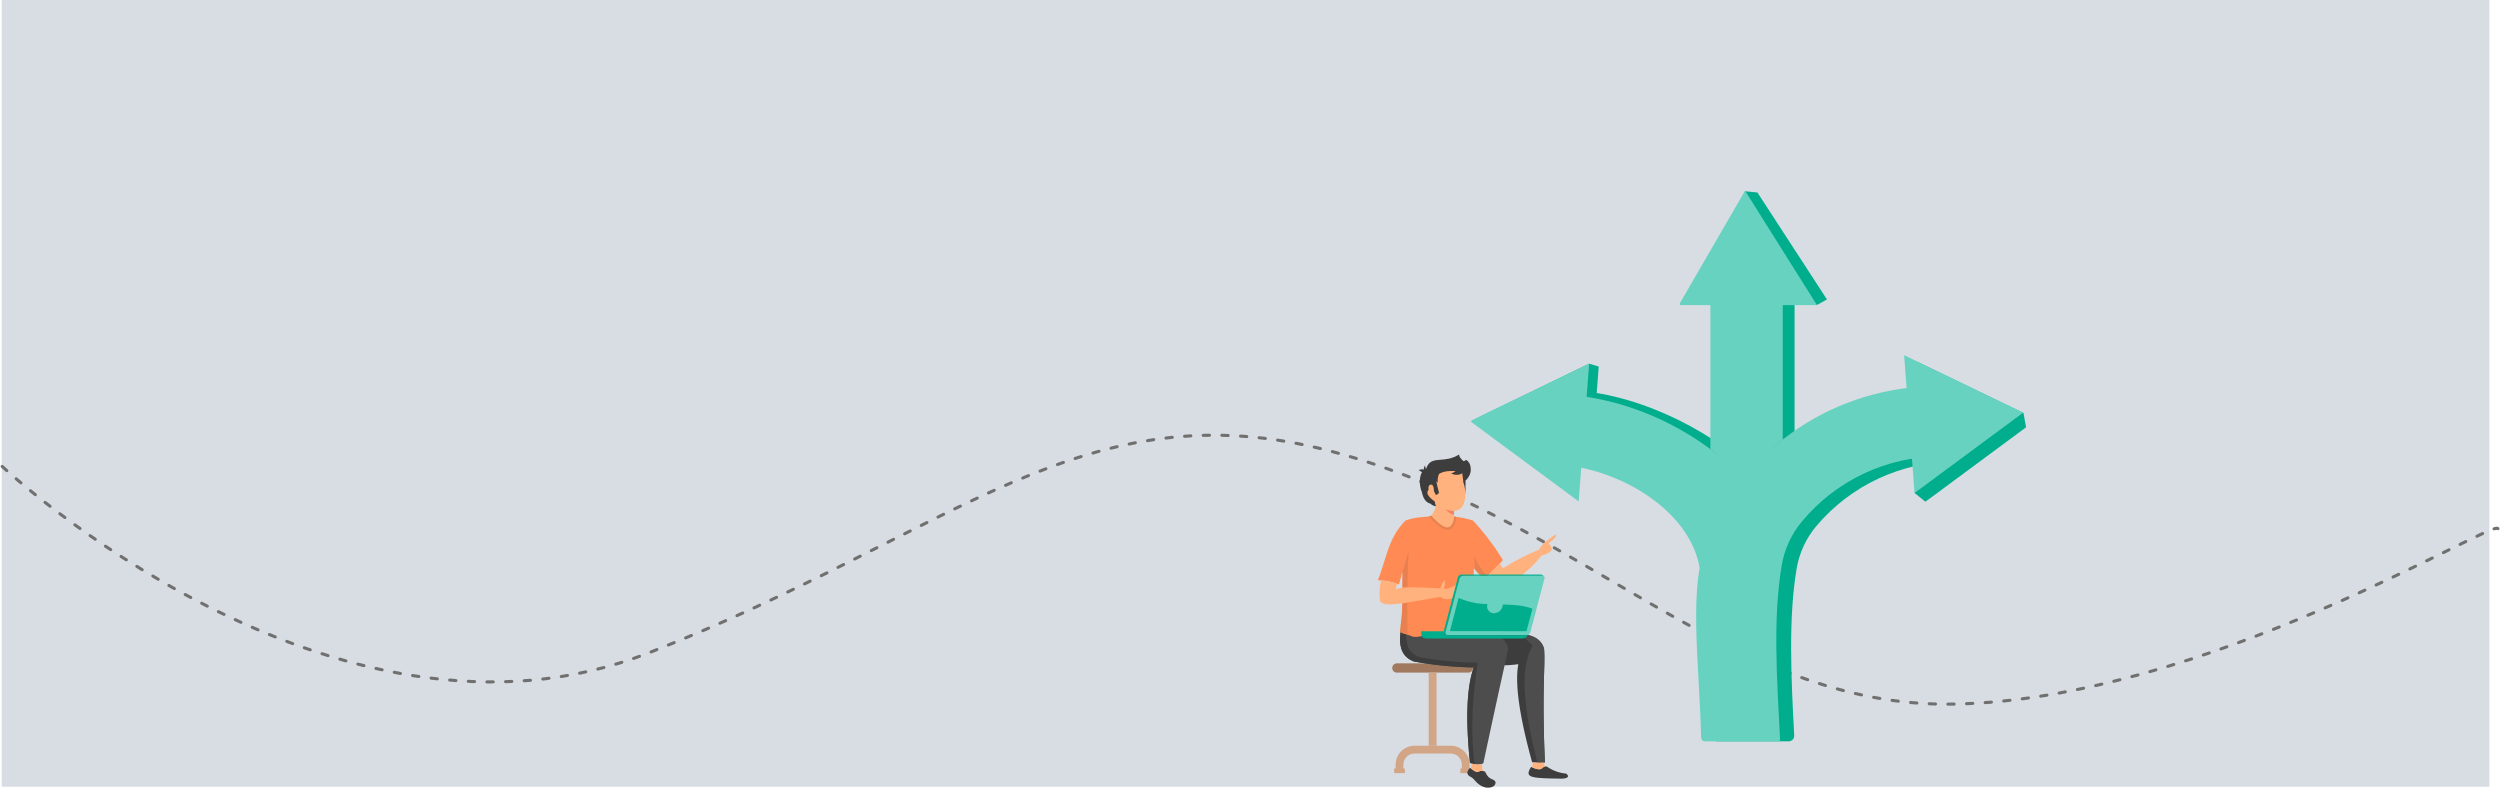 <svg xmlns="http://www.w3.org/2000/svg" xmlns:xlink="http://www.w3.org/1999/xlink" width="803.943" height="253.313" viewBox="0 0 803.943 253.313">
  <defs>
    <clipPath id="clip-path">
      <path id="Path_21735" data-name="Path 21735" d="M435.74,1030.728q.87-.026,1.746-.027c18.023,0,35.515,10.163,46.169,23.041,2.951-6.207,9.066-10.29,11.943-16.6l2.909-3.267c-14.583-13.831-39.259-25.8-60.9-25.826Z" transform="translate(-435.74 -1008.051)" fill="#00ae8d"/>
    </clipPath>
    <clipPath id="clip-path-2">
      <path id="Path_21736" data-name="Path 21736" d="M45.766,891.128l4.983,3.726H82.387l1.5-19.812-3.081-.94Z" transform="translate(-45.766 -874.102)" fill="#00ae8d"/>
    </clipPath>
    <clipPath id="clip-path-3">
      <path id="Path_21737" data-name="Path 21737" d="M.217,892.3a.384.384,0,0,0-.061.654l34.43,25.464L37.946,874.1Z" transform="translate(0 -874.102)" fill="#68d2c0"/>
    </clipPath>
    <clipPath id="clip-path-4">
      <path id="Path_21738" data-name="Path 21738" d="M384.375,1052.13q.87-.026,1.746-.027c19.012,0,44.012,13.6,47.328,33.15,3.26-7.4,9.311-22.318,14.518-28.374-14.819-15.745-38.4-27.394-61.73-27.427Z" transform="translate(-384.375 -1029.453)" fill="#68d2c0"/>
    </clipPath>
    <clipPath id="clip-path-5">
      <path id="Path_21742" data-name="Path 21742" d="M1123.743,2.907,1104.959,35.34h33.667L1146,37.506l3.215-1.795L1126.854,1.326,1122.78.918Z" transform="translate(-1104.959 -0.918)" fill="#00ae8d"/>
    </clipPath>
    <clipPath id="clip-path-6">
      <path id="Path_21743" data-name="Path 21743" d="M1277.116,496.686V538.4c3.676,3,4.129,14.779,7.474,18.442,3.713-3.617,10.781-11.259,15.437-14.032V496.686Z" transform="translate(-1277.116 -496.686)" fill="#00ae8d"/>
    </clipPath>
    <clipPath id="clip-path-7">
      <path id="Path_21744" data-name="Path 21744" d="M1077.192.059l-20.855,36a.418.418,0,0,0,.362.627h43.716L1077.392.056a.117.117,0,0,0-.2,0" transform="translate(-1056.281 -0.001)" fill="#68d2c0"/>
    </clipPath>
    <clipPath id="clip-path-8">
      <path id="Path_21745" data-name="Path 21745" d="M1211.518,531.414v49.262c4.165,3,7.328,7.3,10.673,10.963,3.713-3.617,8.072-11.035,12.6-13.9V531.414Z" transform="translate(-1211.518 -531.414)" fill="#68d2c0"/>
    </clipPath>
    <clipPath id="clip-path-9">
      <path id="Path_21747" data-name="Path 21747" d="M1218.68,1068.019h0s0,.008,0,.009c-.011.026-.023.055-.034.082l.015,0c-6.527,14.339-2.613,38.608-2.1,63.492h23.33a1.788,1.788,0,0,0,1.785-1.885c-1.017-18.863-1.892-37.841.779-53.687a28.59,28.59,0,0,1,6.322-13.642,58.392,58.392,0,0,1,44.818-20.751c.584,0,1.166-.006,1.746.01l-1.862-22.281c-33.6.046-62.361,18.878-74.8,48.65" transform="translate(-1214.929 -1019.369)" fill="#00ae8d"/>
    </clipPath>
    <clipPath id="clip-path-10">
      <path id="Path_21748" data-name="Path 21748" d="M1217.429,986.655c-33.376.238-61.914,19.274-74.289,49.56h0l-.034.079h.015c-6.426,14.379-2.732,38.562-2.125,63.5a1.2,1.2,0,0,0,1.2,1.177h23.638a.551.551,0,0,0,.549-.58c-1.072-20.615-2.306-38.746.505-55.88a29.7,29.7,0,0,1,6.436-14.15,57.965,57.965,0,0,1,44.728-21.029c.382,0,.763,0,1.143,0a.549.549,0,0,0,.553-.594l-1.77-21.578a.551.551,0,0,0-.548-.506h0" transform="translate(-1139.389 -986.655)" fill="#68d2c0"/>
    </clipPath>
    <clipPath id="clip-path-11">
      <path id="Path_21749" data-name="Path 21749" d="M2248.752,896.348l-.59.271-2.734,11.063,3.482,2.8.866-.64v.015l31.4-23.222.03-.023h0l.086-.064-.83-4.586-.079-.038-.015-.084-.082.037-33.87-16.335Z" transform="translate(-2245.427 -865.542)" fill="#00ae8d"/>
    </clipPath>
    <clipPath id="clip-path-12">
      <path id="Path_21750" data-name="Path 21750" d="M2195.867,875.612l34.94-25.842-38.3-18.472Z" transform="translate(-2192.506 -831.298)" fill="#68d2c0"/>
    </clipPath>
  </defs>
  <g id="Group_32698" data-name="Group 32698" transform="translate(0.538)">
    <rect id="Rectangle_12169" data-name="Rectangle 12169" width="800" height="253" fill="#D8DDE3"/>
    <path id="Path_17974" data-name="Path 17974" d="M4835.669,3900.215s106.368,99.729,208.021,59.906c97.892-38.35,139.732-85.855,219.441-64.756s127.582,82.59,200.055,81.273c80.75-1.466,173.446-59.583,175.048-56.424" transform="translate(-4835.5 -3750.215)" fill="none" stroke="#707070" stroke-linecap="round" stroke-width="1" stroke-dasharray="2 4"/>
    <g id="Group_32628" data-name="Group 32628" transform="translate(15466.707 13797.242)">
      <g id="Group_32617" data-name="Group 32617" transform="translate(-14966.489 -13671.795)">
        <g id="Group_32429" data-name="Group 32429" clip-path="url(#clip-path)">
          <rect id="Rectangle_13272" data-name="Rectangle 13272" width="64.793" height="74.8" transform="translate(-14.999 40.077) rotate(-69.481)" fill="#00ae8d"/>
        </g>
      </g>
      <g id="Group_32623" data-name="Group 32623" transform="translate(-14991.254 -13680.3)">
        <g id="Group_32431" data-name="Group 32431" clip-path="url(#clip-path-2)">
          <rect id="Rectangle_13273" data-name="Rectangle 13273" width="32.797" height="42.976" transform="translate(-6.812 18.202) rotate(-69.481)" fill="#00ae8d"/>
        </g>
      </g>
      <g id="Group_32624" data-name="Group 32624" transform="translate(-14994.16 -13680.3)">
        <g id="Group_32433" data-name="Group 32433" clip-path="url(#clip-path-3)">
          <rect id="Rectangle_13274" data-name="Rectangle 13274" width="57.688" height="55.647" transform="translate(-19.901 32.052) rotate(-58.262)" fill="#68d2c0"/>
        </g>
      </g>
      <g id="Group_32618" data-name="Group 32618" transform="translate(-14969.752 -13670.435)">
        <g id="Group_32435" data-name="Group 32435" clip-path="url(#clip-path-4)">
          <rect id="Rectangle_13275" data-name="Rectangle 13275" width="80.908" height="83.436" transform="translate(-24.964 40.36) rotate(-58.262)" fill="#68d2c0"/>
        </g>
      </g>
      <g id="Group_32626" data-name="Group 32626" transform="translate(-14923.993 -13735.749)">
        <g id="Group_32439" data-name="Group 32439" clip-path="url(#clip-path-5)">
          <rect id="Rectangle_13277" data-name="Rectangle 13277" width="44.86" height="37.319" transform="translate(-0.608 0.01) rotate(-0.952)" fill="#00ae8d"/>
        </g>
      </g>
      <g id="Group_32621" data-name="Group 32621" transform="translate(-14913.062 -13704.267)">
        <g id="Group_32441" data-name="Group 32441" clip-path="url(#clip-path-6)">
          <rect id="Rectangle_13278" data-name="Rectangle 13278" width="23.907" height="60.528" transform="translate(-1 0.017) rotate(-0.952)" fill="#00ae8d"/>
        </g>
      </g>
      <g id="Group_32627" data-name="Group 32627" transform="translate(-14927.085 -13735.807)">
        <g id="Group_32443" data-name="Group 32443" transform="translate(0 0)" clip-path="url(#clip-path-7)">
          <rect id="Rectangle_13279" data-name="Rectangle 13279" width="37.825" height="45.179" transform="matrix(0.026, -1, 1, 0.026, -1.059, 36.661)" fill="#68d2c0"/>
        </g>
      </g>
      <g id="Group_32622" data-name="Group 32622" transform="translate(-14917.227 -13702.062)">
        <g id="Group_32445" data-name="Group 32445" clip-path="url(#clip-path-8)">
          <rect id="Rectangle_13280" data-name="Rectangle 13280" width="60.81" height="24.838" transform="translate(-1.567 60.183) rotate(-88.508)" fill="#68d2c0"/>
        </g>
      </g>
      <g id="Group_32615" data-name="Group 32615" transform="translate(-14917.011 -13671.075)">
        <g id="Group_32449" data-name="Group 32449" clip-path="url(#clip-path-9)">
          <rect id="Rectangle_13282" data-name="Rectangle 13282" width="139.502" height="135.726" transform="translate(-57.965 66.396) rotate(-50.277)" fill="#00ae8d"/>
        </g>
      </g>
      <g id="Group_32616" data-name="Group 32616" transform="translate(-14921.808 -13673.153)">
        <g id="Group_32451" data-name="Group 32451" clip-path="url(#clip-path-10)">
          <rect id="Rectangle_13283" data-name="Rectangle 13283" width="139.677" height="139.484" transform="translate(-59.85 57.657) rotate(-45.251)" fill="#68d2c0"/>
        </g>
      </g>
      <g id="Group_32619" data-name="Group 32619" transform="translate(-14851.571 -13680.844)">
        <g id="Group_32453" data-name="Group 32453" clip-path="url(#clip-path-11)">
          <rect id="Rectangle_13284" data-name="Rectangle 13284" width="57.483" height="55.777" transform="translate(-21.676 28.388) rotate(-52.636)" fill="#00ae8d"/>
        </g>
      </g>
      <g id="Group_32620" data-name="Group 32620" transform="translate(-14854.933 -13683.019)">
        <g id="Group_32455" data-name="Group 32455" clip-path="url(#clip-path-12)">
          <rect id="Rectangle_13285" data-name="Rectangle 13285" width="58.436" height="58.399" transform="translate(-22.156 22.351) rotate(-45.251)" fill="#68d2c0"/>
        </g>
      </g>
      <g id="Group_32625" data-name="Group 32625" transform="translate(-15024.172 -13651.101)">
        <path id="Path_21648" data-name="Path 21648" d="M60.024,935.473H37.04a1.494,1.494,0,0,0,0,2.988H60.024a1.494,1.494,0,0,0,0-2.988" transform="translate(-30.907 -868.298)" fill="#a0795f" fill-rule="evenodd"/>
        <path id="Path_21649" data-name="Path 21649" d="M42.517,1140.351a6.05,6.05,0,0,1,4.286-1.781H58.473a6.08,6.08,0,0,1,6.067,6.067v1.223h.467v1.515H61.564v-1.515h.467v-1.223a3.571,3.571,0,0,0-3.558-3.558H46.8a3.571,3.571,0,0,0-3.558,3.558v1.223h.467v1.515H40.269v-1.515h.467v-1.223a6.053,6.053,0,0,1,1.781-4.286" transform="translate(-35.014 -1044.89)" fill="#d1a586" fill-rule="evenodd"/>
        <rect id="Rectangle_13270" data-name="Rectangle 13270" width="2.509" height="23.517" transform="translate(16.369 70.163)" fill="#d1a586"/>
        <path id="Path_21650" data-name="Path 21650" d="M260.189,898.279q-6.19-22.45-4.428-31.54a36.428,36.428,0,0,1-7.066.315c.36-1.619.722-3.242,1.09-4.885-.042-2.233-3.567-4.865-7.611-6.054,5.882.451,20.047-1.208,21.857,5.653.452,5.872-.768,12.559.271,36.556a19.032,19.032,0,0,1-4.112-.045" transform="translate(-210.568 -799.296)" fill="#3d3d3d" fill-rule="evenodd"/>
        <path id="Path_21651" data-name="Path 21651" d="M59.358,838.781c-4.841-1.738-5.5-6.56-3.369-13.845q2.624,2.146,13.267,1.8l-.166.631a.489.489,0,0,0-.014.086h-7.9c.023,1.205-.023,2.455,1.759,2.53,5.658-.846,26.274-3.773,26.622,5.077-2.56,11.44-4.838,21.931-7.941,36.428q-1.569.879-4.294-.136-2.184-21.087,1.2-30.671a118.134,118.134,0,0,1-19.159-1.9" transform="translate(-47.68 -772.186)" fill="#4d4d4d" fill-rule="evenodd"/>
        <path id="Path_21652" data-name="Path 21652" d="M59.357,838.781c-4.841-1.738-5.5-6.56-3.37-13.845a5.219,5.219,0,0,0,1.479.8c-1.764,7.486.154,11.589,5.842,11.982a110.014,110.014,0,0,0,16.507,1.42q-2.887,18.722-.99,32.647a9.343,9.343,0,0,1-1.507-.433q-2.183-21.087,1.2-30.671a118.14,118.14,0,0,1-19.159-1.9" transform="translate(-47.68 -772.186)" fill="#3d3d3d" fill-rule="evenodd"/>
        <path id="Path_21653" data-name="Path 21653" d="M116.486,447.755q-7.406,2.683-9.5.517-2.131-.495-2.777-3.778c-1.47-3.333-.212-8.658,1.854-6.022,1.71-4.373,8.569-1.837,12.438-4.264,2.348,1.534,1.455,5.327-.232,6.609.067,4.363-.173,6.692-1.78,6.936" transform="translate(-90.052 -432.451)" fill="#3d3d3d" fill-rule="evenodd"/>
        <path id="Path_21654" data-name="Path 21654" d="M101.983,459.179a1.113,1.113,0,0,0,.516-1.349,2.214,2.214,0,0,0-2.337-.044q.674.039,1.822,1.393" transform="translate(-87.09 -452.679)" fill="#3d3d3d" fill-rule="evenodd"/>
        <path id="Path_21655" data-name="Path 21655" d="M114.343,449.544q-.569.637-1.046.282a2.483,2.483,0,0,1,.346-2.111,3.184,3.184,0,0,0,.7,1.83" transform="translate(-98.432 -444.193)" fill="#3d3d3d" fill-rule="evenodd"/>
        <path id="Path_21656" data-name="Path 21656" d="M127.859,474.367a1.654,1.654,0,0,0-2.112.368c.038,1.394.761,4.2,1.872,4.813.193-.136.148-3.087.241-5.182" transform="translate(-109.337 -467.188)" fill="#3d3d3d" fill-rule="evenodd"/>
        <path id="Path_21657" data-name="Path 21657" d="M132.871,465.416q-2.359,1.145-1.557,2.064a13,13,0,0,0,6.817-.769,11.2,11.2,0,0,1-5.26-1.3" transform="translate(-114 -459.584)" fill="#284191" fill-rule="evenodd"/>
        <path id="Path_21658" data-name="Path 21658" d="M130.637,428.913c-1.781-1.8-5.139-2.015-9.769-.323-2.929-.727-3.587-2.08-2.35-4.282,1.748-3.111,5.531-.651,10.166-3.579-.177,2.275,6.721,4.223,1.953,8.185" transform="translate(-102.534 -420.729)" fill="#3d3d3d" fill-rule="evenodd"/>
        <path id="Path_21659" data-name="Path 21659" d="M125.481,495.038c1.228-.262,1.112,2.26,1.02,3.51-.183,2.459-2.954-3.1-1.02-3.51" transform="translate(-108.511 -485.325)" fill="#ffb27d" fill-rule="evenodd"/>
        <path id="Path_21661" data-name="Path 21661" d="M189.465,462.083a1.259,1.259,0,0,1,.583,1.524,2.5,2.5,0,0,1-2.642.051q.76-.044,2.058-1.575" transform="translate(-162.951 -456.687)" fill="#284191" fill-rule="evenodd"/>
        <path id="Path_21662" data-name="Path 21662" d="M120.8,476.757c.693.052,1.361-.81,1.553-1.068a9.417,9.417,0,0,0,1.4-2.78q-.215-.644-.451-1.628-4-2.853-1.094-4.222a5.44,5.44,0,0,1,1.455,2.125,1.194,1.194,0,0,0,1.052-.745,38.479,38.479,0,0,1-1.076-4.88c1.315-2.051,4.39-2.343,8.462-1.79q.283,1.706.464,3.614c.507.49,1.982,8.687-3.021,9.02-.023.408.013.878.02,1.164.006.259.015.766.273.845l.43.112c-.042,6.046-2.992,7.209-9.463.232" transform="translate(-105.039 -456.201)" fill="#ffb27d" fill-rule="evenodd"/>
        <path id="Path_21664" data-name="Path 21664" d="M167.279,555.7a6.584,6.584,0,0,0,2.675.589,9.1,9.1,0,0,0,.019,1.153,4.192,4.192,0,0,1-2.694-1.742" transform="translate(-145.449 -538.088)" fill="#f08261" fill-rule="evenodd"/>
        <path id="Path_21665" data-name="Path 21665" d="M30.6,574.572a28.922,28.922,0,0,0-5.988-1.232q-.481,7.689-7.645-.107c-4.6.4-5.5.467-8.051,1.336C3.394,580.105,2.885,586.5,0,593.8a18.851,18.851,0,0,1,6.8,1.367q.7-2.624,1.172-4.225-.133,14.441-.1,19.789c4.316,1.179,2.4,1.821,7.987.68,6.554-1.339,10.661-.17,13.387-1.417.049-8.558,1.573-15.13,1.659-20.121a23.776,23.776,0,0,0,3.517,3.637c2.591-3.117,4.347-4.374,5.816-6.212A80.763,80.763,0,0,0,30.6,574.572" transform="translate(0 -553.331)" fill="#ff8a54" fill-rule="evenodd"/>
        <path id="Path_21666" data-name="Path 21666" d="M291.785,622.808a71.4,71.4,0,0,0-11.662,6l-.987-1.534c-.918.965-1.967,1.912-3.245,3.287a17.751,17.751,0,0,0,3.929,3.269q5.787-.648,12.793-9.2a5.571,5.571,0,0,0,3.206-1.657,2.959,2.959,0,0,0-1.057-2.208q2.9-1.986,2.312-2.844-4.551,2.953-5.288,4.884" transform="translate(-239.886 -592.19)" fill="#ffb27d" fill-rule="evenodd"/>
        <path id="Path_21667" data-name="Path 21667" d="M57.31,673.737q-.849.132-1.605.238c-.026,4.246-.728,7.207-.716,9.321a12.72,12.72,0,0,0,2.444.793c0-.272-.085-.9-.087-1.172q-.052-4.871-.036-9.181m25.84-8.508a19.758,19.758,0,0,1-4.444-6.625,27.125,27.125,0,0,1,.19,4.273,23.135,23.135,0,0,0,3.339,3.418c.317-.381.621-.736.915-1.066m-25.4-8.281q-1.028,3.473-1.965,6.778-.026,2.792-.045,5.242c.453-.045.984-.075,1.613-.091q.1-6.777.4-11.93" transform="translate(-47.813 -626.121)" fill="#e98050" fill-rule="evenodd"/>
        <path id="Path_21668" data-name="Path 21668" d="M4.752,731.277a16.177,16.177,0,0,0-.3,6.7c1.256,1.914,6.323.845,19.371-1.445a3.474,3.474,0,0,0,2.9.7c1.365-.357,1.43-.732,2.961-2.246a2.744,2.744,0,0,0-.229-2.7c-1.723,1.064-2.63,1.631-4.571,1.7q.775-2.091.233-2.7a4.09,4.09,0,0,0-1.293,2.513c-10.287-.469-13-.407-14.368.348q.223-1.017.4-1.789a17.454,17.454,0,0,0-5.1-1.07" transform="translate(-3.681 -690.748)" fill="#ffb27d" fill-rule="evenodd"/>
        <path id="Path_21669" data-name="Path 21669" d="M183.448,450.133a1.773,1.773,0,0,1,.822,2.149,3.529,3.529,0,0,1-3.723.071q1.073-.063,2.9-2.22" transform="translate(-156.985 -446.296)" fill="#3d3d3d" fill-rule="evenodd"/>
        <path id="Path_21670" data-name="Path 21670" d="M137.614,461.048a1.774,1.774,0,0,0-2.279.31,3.529,3.529,0,0,0,1.725,3.3q-.46-.971.554-3.611" transform="translate(-117.673 -455.56)" fill="#3d3d3d" fill-rule="evenodd"/>
        <path id="Path_21671" data-name="Path 21671" d="M134.57,571.9c-.25,2.818-1.36,4.19-2.873,4.169-1.386-.019-3.546-1.585-5.942-4.286l.76-.274c2.244,2.53,4.031,3.773,5.191,3.789,1.035.015,2.021-1.177,2.228-3.518Z" transform="translate(-109.344 -551.835)" fill="#e98050" fill-rule="evenodd"/>
        <path id="Path_21674" data-name="Path 21674" d="M382.054,1193.473c-4.49-.073-7.847-.125-9.4-.615-1.673-.529-1.327-1.549-.366-3.181,4.232,1.946,3.1-.4,5.084-.1a12.555,12.555,0,0,0,6.179,2.252c1.154.851.685,1.609-1.5,1.647" transform="translate(-323.007 -1089.214)" fill="#3d3d3d" fill-rule="evenodd"/>
        <path id="Path_21675" data-name="Path 21675" d="M347.182,863.6h.18c3.382.029,6.864.852,7.973,4.676.452,5.872-.769,12.559.271,36.556a17.632,17.632,0,0,1-2.4.081c-2.133-8.341-7.2-28.8-1.49-37.621a22.347,22.347,0,0,0-4.534-3.692" transform="translate(-301.874 -805.808)" fill="#4d4d4d" fill-rule="evenodd"/>
        <path id="Path_21676" data-name="Path 21676" d="M383.705,1179.453a4.129,4.129,0,0,0,.587,1.273c-1.3.122-.8,1.79-4.3.26a5.5,5.5,0,0,0,.251-1.593,19.23,19.23,0,0,0,3.457.06" transform="translate(-330.406 -1080.385)" fill="#ffb27d" fill-rule="evenodd"/>
        <path id="Path_21677" data-name="Path 21677" d="M225.78,1199.086c-2.384-.983-2.741-2.584-4.052-3.2s-1.472-1.715-.181-2.908c.953.762,2.136,1.7,2.763,1.2.418-.332,1.837-.31,2.118.172,1.236,2.873,2.955,1.963,3.294,3.27.039,1.74-2.441,2.078-3.942,1.459" transform="translate(-191.86 -1092.201)" fill="#3d3d3d" fill-rule="evenodd"/>
        <path id="Path_21678" data-name="Path 21678" d="M232.743,1182.212a7.293,7.293,0,0,0,.314,2.3,2.091,2.091,0,0,0-1.377.191c-.581.459-1.639-.312-2.549-1.033a6.3,6.3,0,0,0,.3-1.593,5.142,5.142,0,0,0,3.314.135" transform="translate(-199.228 -1082.719)" fill="#ffb27d" fill-rule="evenodd"/>
        <path id="Path_21679" data-name="Path 21679" d="M197.624,719.8H172.151a1.273,1.273,0,0,0-1.152.912l-4.532,17.259a.682.682,0,0,0,.673.912h25.473a1.272,1.272,0,0,0,1.152-.912l4.532-17.259a.682.682,0,0,0-.673-.912" transform="translate(-144.715 -680.773)" fill="#68d2c0" fill-rule="evenodd"/>
        <path id="Path_21680" data-name="Path 21680" d="M163.86,729.254l3.076-11.717a1.273,1.273,0,0,1,1.152-.912h25.473c.5,0,1.4.647,1.247,1.145a.667.667,0,0,0-.7-.73H168.634a1.273,1.273,0,0,0-1.152.913l-4.532,17.259a.719.719,0,0,0,.181.735c-.419-.271-.82-.794-.726-1.15Z" transform="translate(-141.198 -678.009)" fill="#00ae8d" fill-rule="evenodd"/>
        <path id="Path_21681" data-name="Path 21681" d="M115.287,857.72H140.76a1.013,1.013,0,0,0,.28-.041c-.507,1.313-1.884,1.119-2.422,1.115h-30.2c-1.637-.069-1.594-1.217-1.616-2.323h7.256a1.489,1.489,0,0,0,.739,1.071.715.715,0,0,0,.492.177" transform="translate(-92.862 -799.607)" fill="#00ae8d" fill-rule="evenodd"/>
        <path id="Path_21682" data-name="Path 21682" d="M180.425,774.183a23.2,23.2,0,0,0,9.283,1.976,2.652,2.652,0,0,0-.085.366,2.181,2.181,0,0,0,2.191,2.592,2.884,2.884,0,0,0,2.77-2.386,2.459,2.459,0,0,0,.031-.423c3.448.093,6.78.281,9.535,1.36l-1.894,7.215H177.616Z" transform="translate(-154.437 -728.056)" fill="#00ae8d" fill-rule="evenodd"/>
        <path id="Path_21683" data-name="Path 21683" d="M277.733,780.252a2.013,2.013,0,0,0-1.915,1.653,1.376,1.376,0,0,0,1.392,1.653,2.012,2.012,0,0,0,1.915-1.653,1.376,1.376,0,0,0-1.392-1.653" transform="translate(-239.805 -733.334)" fill="#68d2c0" fill-rule="evenodd"/>
      </g>
    </g>
  </g>
</svg>
